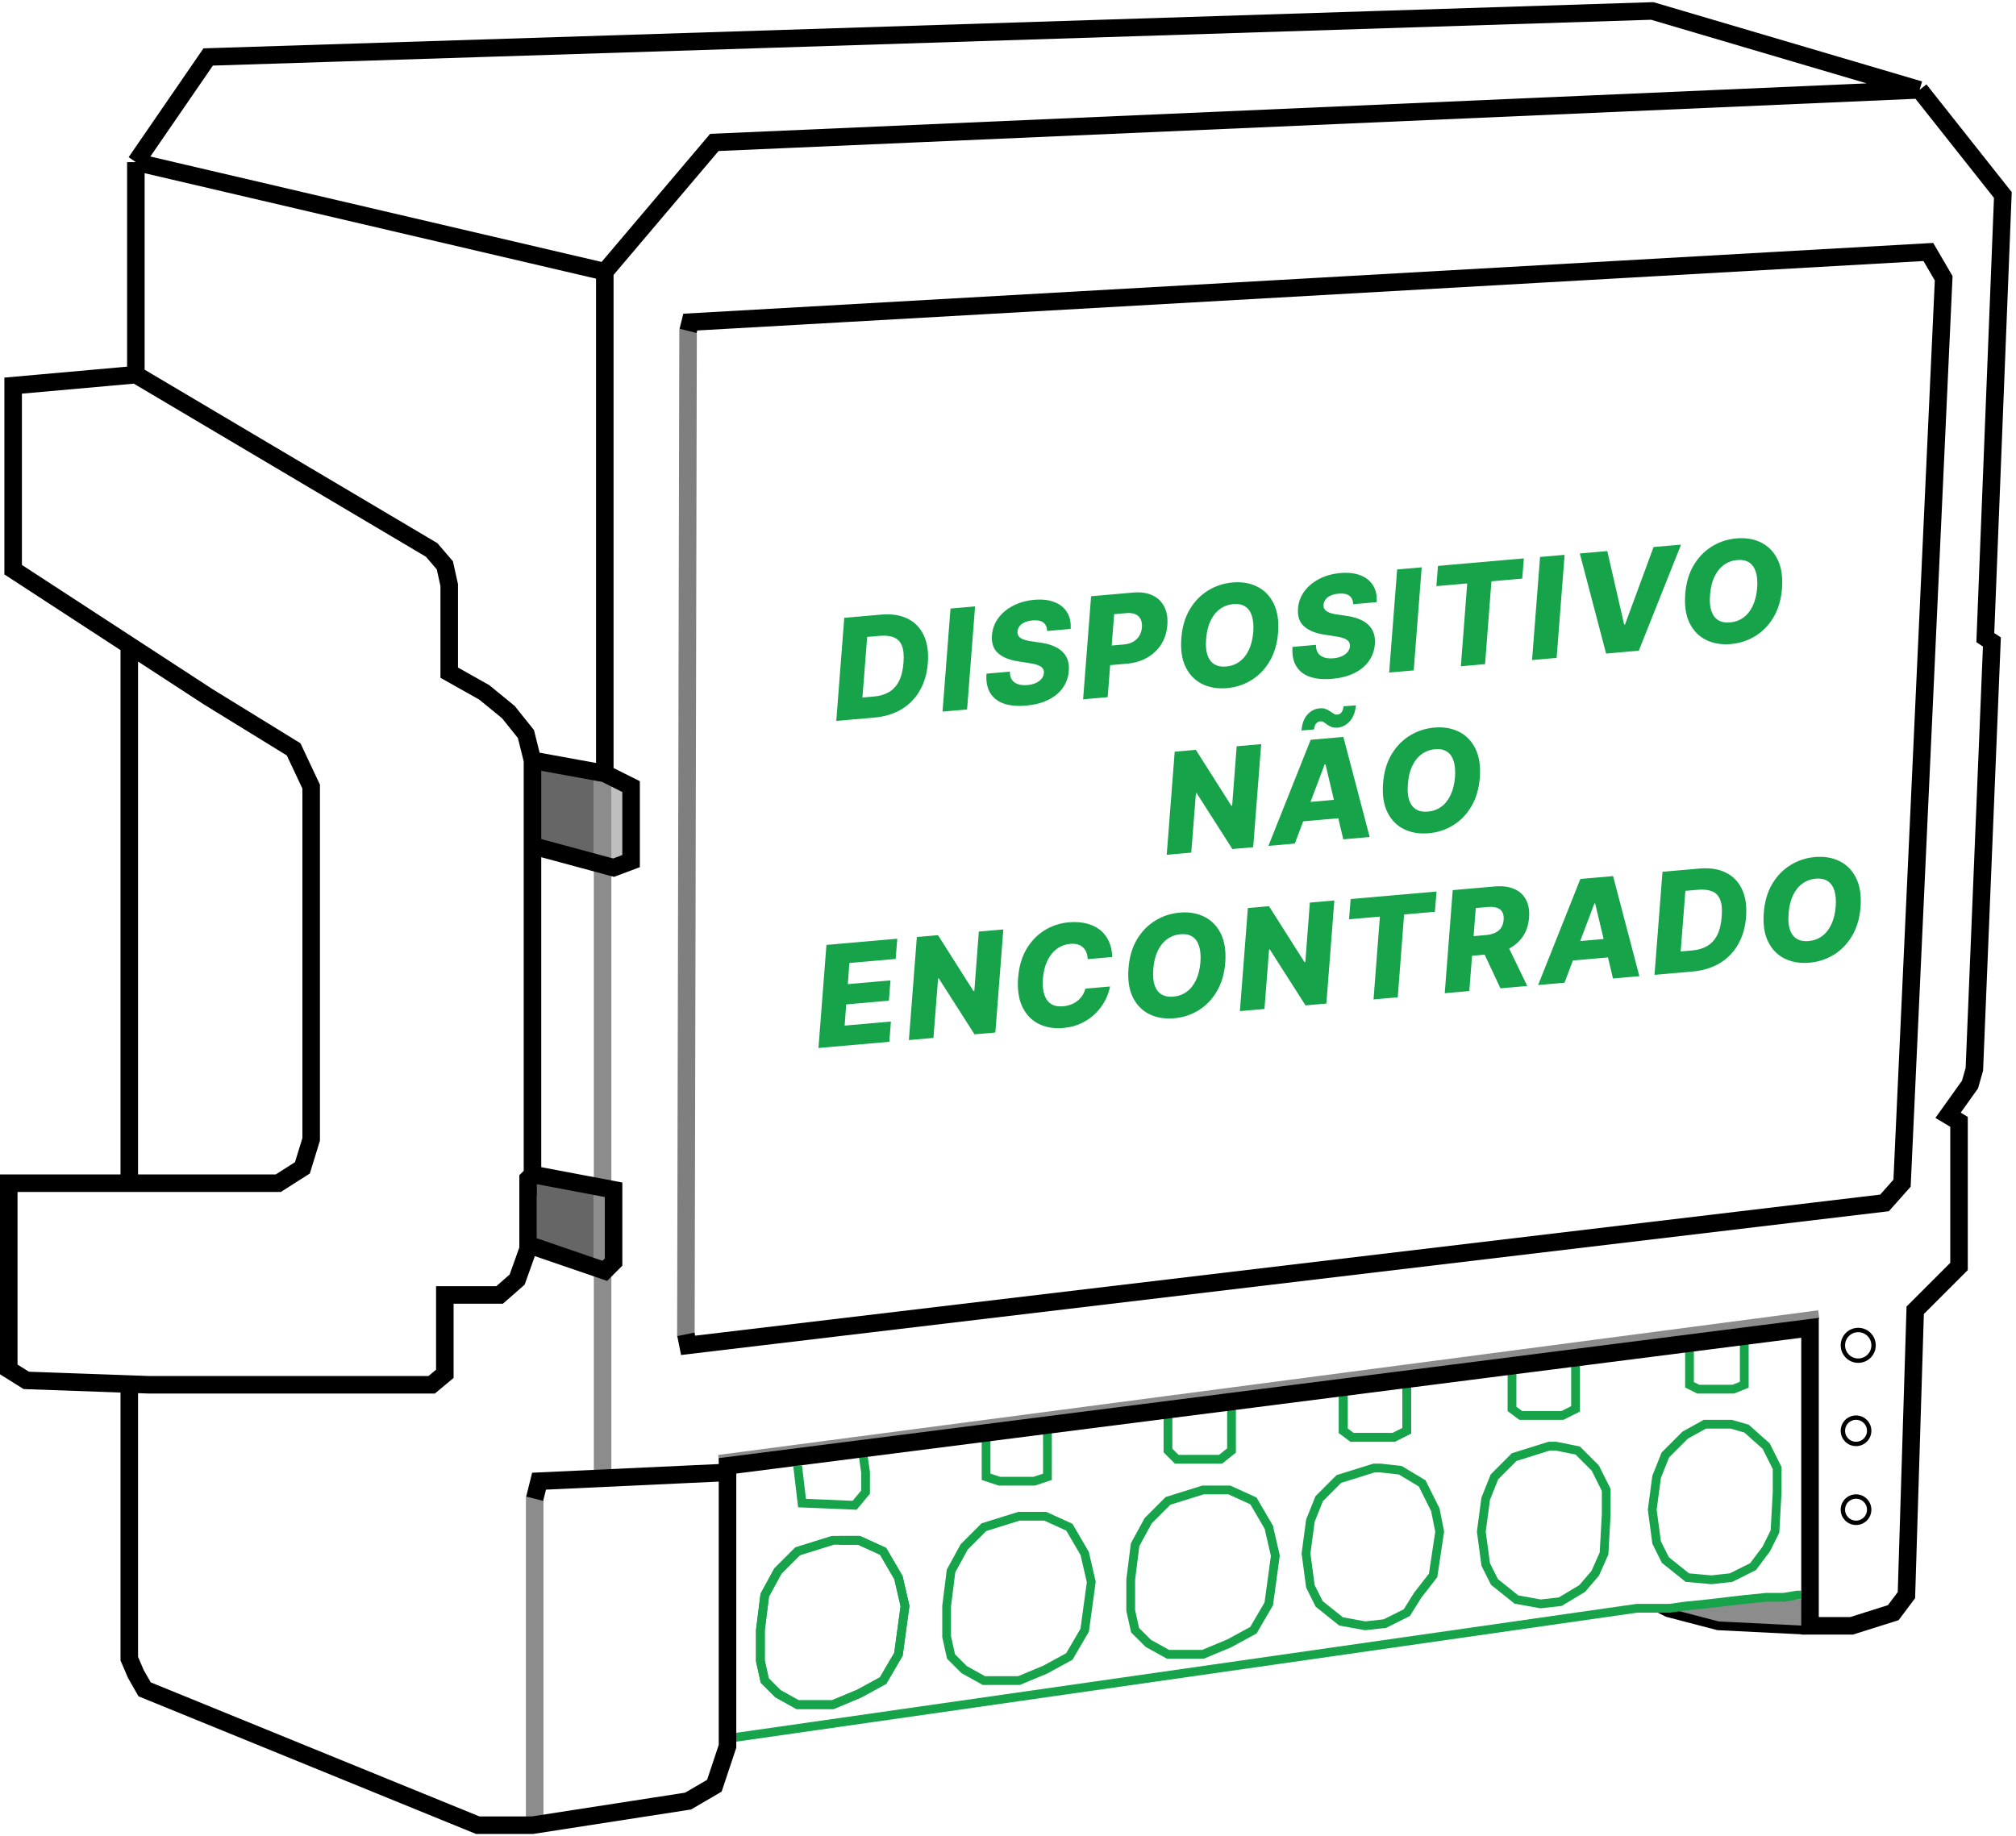 <svg width="460" height="419" viewBox="0 0 460 419" fill="none" xmlns="http://www.w3.org/2000/svg">
<path d="M383 368L396 367L402 366.5H406.5H408.5H410H410.5V366.5C410.776 366.5 411 366.724 411 367V368M411 368V368C411 369.36 409.861 370.443 408.503 370.375L401 370L392.5 369.5H390.5H388.5L411 368Z" stroke="black" stroke-opacity="0.45" stroke-width="3"/>
<path d="M157 75.5L157.5 73.5L440 57.5L443.5 63.5L434 270L430 274.5L157 307L156.5 304.5" stroke="black" stroke-width="4"/>
<path d="M412 372L392 371L380.5 368L378.5 367" stroke="black" stroke-width="2"/>
<path d="M182 334.5L183 343L195 343.5L197.5 340.5V336L197 332.5" stroke="#16A34A" stroke-width="2"/>
<path d="M225 328V337L228 338H236L239 337V326M266.5 322.5V331L268.5 333H278.5L281 331V320.5" stroke="#16A34A" stroke-width="2"/>
<path d="M306.5 317.5V326.5L308.5 328H318L321 326.5V315" stroke="#16A34A" stroke-width="2"/>
<path d="M306.5 317.5V326.5L308.5 328H318L321 326.5V315" stroke="#16A34A" stroke-width="2"/>
<path d="M345 312.5V321.5L347 323H356.5L359.5 321.5V310" stroke="#16A34A" stroke-width="2"/>
<path d="M385.5 307V316L387.5 317H395.5L398 316V305.5" stroke="#16A34A" stroke-width="2"/>
<path d="M167.5 396.5L373.5 367H376H381L384.5 366.5L389.5 366L398 365L403 364.5H407L410 364H411M412.5 304V303.5" stroke="#16A34A" stroke-width="2"/>
<path d="M31 37V85.5M31 37L138 62M31 37L47.5 13L377 2.5L438 20.5M31 85.5L98.5 125.5L101.5 129L102.5 133.5V153.5L110.5 158L116 162.5L120 167.5L121.5 173.5M31 85.5L3 88V130L29.5 147.27M121.5 173.5V193M121.5 173.5L138 176.5M121.5 268V212.5V193M121.5 268L120.5 269V284M121.5 268L140 271.5V288L138 290L120.5 284M138 62V173.5V176.5M138 62L163 32.5L438 20.5M138 176.5L144 179.5V196.5L140 198L121.5 193M120.5 284V285L118 292L114 295.5H109H101.5V313.5L98.5 316H94.5H34L29.5 315.839M29.5 315.839L6 315L2 312.5V270H29.5M29.5 315.839V378.5L31 382L33 385.5L109 416.5H121.5L157 411L163 407.5L166 398.5V336M166 336L123 338L122 342M166 336V334.5L413 303V371H422.5L432 368L435 364L437 299L446 290L447 289V256L444.5 254.5L449.5 247.5L450.5 244L454.5 146.5L453 145.5L457 44.5L438 20.5M29.5 147.27L47.5 159L67 171L71 179.5V260L69 266.5L63.5 270H29.5M29.5 147.27V270" stroke="black" stroke-width="4"/>
<path d="M190 351.5L182 354L177.5 358.5L174.5 364L173.5 372V379L174.5 383.5L177.5 386.5L182 389H190L196 386.5L201.5 383.5L205 377.5L206.5 366.5L205 360L201.5 354L196 351.5H191.5" stroke="#16A34A" stroke-width="2"/>
<path d="M182 354L190 351.5H191.5H196L201.5 354L205 360L206.5 366.5L205 377.5L201.5 383.5L196 386.5L190 389H182L177.5 386.5L174.5 383.5L173.5 379V372L174.5 364L177.5 358.5L182 354Z" stroke="#16A34A" stroke-width="2"/>
<path d="M224.5 348.5L232.5 346H234H238.5L244 348.5L247.5 354.5L249 361L247.5 372L244 378L238.5 381L232.5 383.5H224.5L220 381L217 378L216 373.5V366.5L217 358.5L220 353L224.5 348.5Z" stroke="#16A34A" stroke-width="2"/>
<path d="M266.5 342.5L274.5 340H276H280.5L286 342.5L289.5 348.5L291 355L289.5 366L286 372L280.5 375L274.5 377.5H266.5L262 375L259 372L258 367.5V360.5L259 352.5L262 347L266.5 342.5Z" stroke="#16A34A" stroke-width="2"/>
<path d="M305.5 337.5L313.5 335H315L319.5 335.5L324.5 338.5L327.5 344.5L328.5 349.5L327 359.5L323.5 364L321 368L316 370.5L311.5 371L306 370L301 366L299 362L298 354.5L299 347L301 342L305.5 337.5Z" stroke="#16A34A" stroke-width="2"/>
<path d="M345.5 332.5L353.5 330H355L360 331L364 335L366.5 340V345.5L366 354.5L364 359L361 362.5L356 365.5L351.5 366L346 365L341 361L339 357L338 349.5L339 342L341 337L345.5 332.5Z" stroke="#16A34A" stroke-width="2"/>
<path d="M380 332L384.5 327.5L389 325H392.5H395L398.5 326L403 330L405.5 335V340.5L405 349.5L403 353.5L400 357.5L395 360L390.5 360.5L385 360L380 356L378 352L377 344.5L378 337L380 332Z" stroke="#16A34A" stroke-width="2"/>
<g filter="url(#filter0_d_3_52)">
<path d="M199.511 159.748L190.817 160.509L192.638 136.988L201.072 136.25C203.426 136.044 205.43 136.352 207.084 137.173C208.744 137.986 209.977 139.254 210.782 140.978C211.594 142.695 211.903 144.797 211.71 147.285C211.525 149.689 210.914 151.788 209.877 153.583C208.848 155.376 207.452 156.802 205.689 157.862C203.925 158.913 201.866 159.542 199.511 159.748ZM196.784 155.173L199.444 154.94C200.742 154.827 201.869 154.492 202.824 153.937C203.786 153.374 204.55 152.543 205.116 151.444C205.681 150.337 206.028 148.919 206.158 147.189C206.287 145.535 206.163 144.25 205.786 143.332C205.416 142.406 204.798 141.776 203.933 141.441C203.074 141.098 201.98 140.984 200.652 141.1L197.867 141.344L196.784 155.173ZM222.484 134.377L220.663 157.898L215.06 158.388L216.88 134.867L222.484 134.377ZM238.924 139.988C238.91 139.13 238.626 138.489 238.072 138.066C237.525 137.643 236.705 137.479 235.611 137.574C234.886 137.638 234.275 137.786 233.779 138.02C233.281 138.246 232.9 138.538 232.635 138.895C232.369 139.246 232.217 139.639 232.179 140.076C232.141 140.422 232.186 140.722 232.315 140.977C232.444 141.232 232.649 141.449 232.931 141.63C233.221 141.81 233.572 141.958 233.985 142.074C234.406 142.189 234.874 142.281 235.39 142.35L237.331 142.637C238.455 142.789 239.438 143.038 240.282 143.382C241.133 143.719 241.837 144.155 242.393 144.692C242.949 145.221 243.354 145.851 243.608 146.582C243.862 147.313 243.95 148.149 243.873 149.091C243.76 150.576 243.292 151.883 242.471 153.012C241.657 154.141 240.542 155.048 239.127 155.735C237.72 156.421 236.05 156.848 234.118 157.017C232.186 157.186 230.519 157.039 229.117 156.576C227.722 156.105 226.671 155.303 225.964 154.171C225.256 153.039 224.963 151.559 225.085 149.731L230.439 149.263C230.422 150.017 230.57 150.631 230.886 151.106C231.208 151.579 231.672 151.919 232.275 152.125C232.879 152.331 233.592 152.398 234.414 152.326C235.169 152.26 235.821 152.1 236.369 151.847C236.925 151.593 237.356 151.27 237.664 150.878C237.98 150.485 238.155 150.052 238.189 149.577C238.227 149.14 238.123 148.773 237.876 148.475C237.637 148.177 237.251 147.933 236.717 147.744C236.191 147.554 235.508 147.401 234.669 147.284L232.299 146.921C230.341 146.621 228.823 146.001 227.745 145.061C226.674 144.121 226.205 142.758 226.338 140.975C226.453 139.512 226.939 138.2 227.795 137.037C228.659 135.874 229.797 134.931 231.209 134.206C232.628 133.474 234.221 133.03 235.987 132.876C237.783 132.719 239.319 132.892 240.595 133.397C241.878 133.893 242.839 134.668 243.479 135.722C244.126 136.768 244.396 138.034 244.29 139.518L238.924 139.988ZM247.138 155.581L248.959 132.06L258.536 131.222C260.272 131.071 261.746 131.28 262.96 131.851C264.173 132.421 265.074 133.289 265.663 134.455C266.252 135.62 266.484 137.01 266.359 138.626C266.243 140.256 265.788 141.706 264.994 142.977C264.208 144.247 263.142 145.272 261.795 146.052C260.449 146.831 258.882 147.299 257.093 147.455L251.195 147.971L251.545 143.492L256.413 143.066C257.265 142.992 257.988 142.78 258.581 142.432C259.182 142.083 259.648 141.627 259.979 141.066C260.31 140.505 260.505 139.86 260.563 139.133C260.613 138.406 260.514 137.791 260.264 137.288C260.014 136.778 259.613 136.402 259.059 136.162C258.514 135.92 257.822 135.836 256.984 135.91L254.222 136.151L252.742 155.091L247.138 155.581ZM291.627 140.373C291.423 142.908 290.777 145.09 289.69 146.919C288.61 148.74 287.225 150.169 285.537 151.207C283.855 152.243 282.003 152.85 279.981 153.027C277.845 153.214 275.955 152.9 274.309 152.086C272.664 151.272 271.407 149.987 270.538 148.23C269.677 146.472 269.348 144.277 269.551 141.643C269.74 139.109 270.374 136.925 271.453 135.089C272.54 133.252 273.931 131.811 275.626 130.765C277.329 129.711 279.199 129.095 281.237 128.917C283.357 128.732 285.237 129.05 286.875 129.872C288.522 130.694 289.775 131.988 290.637 133.753C291.499 135.517 291.829 137.724 291.627 140.373ZM285.966 140.207C286.072 138.73 285.965 137.504 285.644 136.528C285.33 135.551 284.819 134.839 284.111 134.392C283.402 133.937 282.515 133.756 281.451 133.849C280.274 133.952 279.235 134.336 278.335 135C277.442 135.656 276.727 136.563 276.189 137.72C275.651 138.87 275.325 140.233 275.212 141.809C275.084 143.303 275.184 144.53 275.512 145.49C275.846 146.45 276.375 147.149 277.098 147.587C277.82 148.019 278.706 148.188 279.755 148.096C280.925 147.994 281.953 147.619 282.839 146.971C283.725 146.323 284.434 145.428 284.965 144.287C285.504 143.145 285.838 141.785 285.966 140.207ZM308.756 133.878C308.742 133.02 308.458 132.38 307.904 131.957C307.357 131.533 306.537 131.369 305.443 131.465C304.718 131.528 304.108 131.677 303.611 131.91C303.113 132.136 302.732 132.428 302.467 132.786C302.201 133.136 302.049 133.53 302.011 133.967C301.973 134.312 302.018 134.612 302.147 134.867C302.276 135.122 302.481 135.34 302.763 135.521C303.053 135.701 303.404 135.849 303.817 135.964C304.238 136.08 304.706 136.172 305.222 136.241L307.163 136.527C308.287 136.68 309.27 136.928 310.114 137.273C310.965 137.609 311.669 138.046 312.225 138.583C312.781 139.112 313.186 139.742 313.44 140.472C313.694 141.203 313.782 142.04 313.705 142.982C313.592 144.467 313.124 145.774 312.303 146.903C311.489 148.031 310.374 148.939 308.959 149.625C307.552 150.311 305.882 150.738 303.95 150.908C302.018 151.077 300.351 150.93 298.949 150.467C297.554 149.996 296.503 149.194 295.796 148.062C295.088 146.93 294.795 145.45 294.917 143.622L300.271 143.153C300.254 143.908 300.402 144.522 300.718 144.996C301.04 145.47 301.504 145.81 302.107 146.015C302.711 146.221 303.424 146.288 304.246 146.216C305.001 146.15 305.653 145.99 306.201 145.737C306.757 145.483 307.188 145.16 307.496 144.768C307.812 144.376 307.987 143.942 308.021 143.468C308.059 143.031 307.955 142.663 307.708 142.366C307.469 142.067 307.083 141.823 306.549 141.634C306.023 141.445 305.34 141.291 304.501 141.175L302.131 140.812C300.173 140.511 298.655 139.891 297.577 138.952C296.506 138.011 296.037 136.649 296.17 134.865C296.285 133.403 296.771 132.09 297.627 130.928C298.491 129.765 299.629 128.821 301.041 128.097C302.46 127.364 304.053 126.921 305.819 126.766C307.615 126.609 309.151 126.783 310.427 127.287C311.71 127.783 312.671 128.559 313.311 129.613C313.958 130.659 314.228 131.924 314.122 133.409L308.756 133.878ZM324.395 125.461L322.574 148.982L316.97 149.472L318.791 125.951L324.395 125.461ZM327.739 129.754L328.11 125.136L347.706 123.421L347.334 128.039L340.304 128.654L338.855 147.557L333.331 148.04L334.78 129.138L327.739 129.754ZM357.003 122.608L355.182 146.129L349.578 146.619L351.399 123.098L357.003 122.608ZM366.741 121.756L370.592 138.529L370.785 138.513L377.303 120.832L383.574 120.283L373.931 144.488L366.471 145.141L360.469 122.304L366.741 121.756ZM406.604 130.314C406.4 132.849 405.754 135.031 404.667 136.86C403.587 138.681 402.202 140.11 400.514 141.147C398.832 142.184 396.981 142.791 394.958 142.968C392.822 143.155 390.932 142.841 389.286 142.027C387.641 141.213 386.384 139.927 385.515 138.171C384.654 136.413 384.325 134.218 384.528 131.584C384.717 129.05 385.351 126.865 386.43 125.029C387.517 123.193 388.908 121.752 390.603 120.706C392.306 119.652 394.176 119.036 396.214 118.858C398.334 118.672 400.214 118.991 401.853 119.813C403.499 120.635 404.752 121.928 405.614 123.693C406.476 125.458 406.806 127.665 406.604 130.314ZM400.943 130.148C401.049 128.671 400.942 127.444 400.621 126.469C400.307 125.492 399.797 124.78 399.088 124.333C398.379 123.878 397.493 123.697 396.428 123.79C395.251 123.893 394.212 124.276 393.312 124.941C392.419 125.597 391.704 126.503 391.166 127.661C390.628 128.811 390.302 130.174 390.189 131.75C390.062 133.244 390.161 134.471 390.489 135.431C390.824 136.391 391.352 137.09 392.075 137.528C392.797 137.959 393.683 138.129 394.732 138.037C395.902 137.935 396.93 137.56 397.816 136.912C398.702 136.264 399.411 135.369 399.942 134.228C400.481 133.086 400.815 131.726 400.943 130.148ZM287.768 165.806L285.947 189.327L281.193 189.743L273.037 176.974L272.879 176.987L271.819 190.563L266.216 191.054L268.036 167.533L272.859 167.111L280.956 179.863L281.148 179.846L282.176 166.296L287.768 165.806ZM295.442 188.497L289.42 189.023L299.062 164.818L306.523 164.166L312.524 187.002L306.502 187.529L302.438 170.409L302.256 170.425L295.442 188.497ZM295.368 179.309L307.956 178.208L307.604 182.527L295.016 183.629L295.368 179.309ZM299.837 162.458L296.972 162.697C297.086 161.136 297.536 159.925 298.32 159.066C299.104 158.206 300.02 157.73 301.069 157.639C301.628 157.59 302.1 157.64 302.486 157.789C302.871 157.93 303.209 158.106 303.501 158.316C303.793 158.526 304.068 158.711 304.326 158.871C304.582 159.023 304.858 159.087 305.152 159.061C305.582 159.023 305.912 158.835 306.141 158.495C306.376 158.148 306.516 157.706 306.561 157.17L309.383 156.957C309.244 158.505 308.78 159.713 307.989 160.581C307.205 161.448 306.293 161.935 305.253 162.041C304.679 162.091 304.204 162.041 303.826 161.892C303.447 161.743 303.12 161.566 302.844 161.362C302.574 161.15 302.315 160.963 302.065 160.803C301.815 160.642 301.532 160.576 301.215 160.603C300.837 160.636 300.522 160.816 300.269 161.142C300.024 161.468 299.88 161.906 299.837 162.458ZM337.655 173.488C337.451 176.023 336.805 178.205 335.718 180.034C334.638 181.854 333.253 183.284 331.565 184.321C329.884 185.358 328.032 185.965 326.009 186.142C323.873 186.329 321.983 186.015 320.337 185.201C318.692 184.386 317.435 183.101 316.566 181.344C315.705 179.587 315.376 177.391 315.579 174.757C315.768 172.224 316.402 170.039 317.481 168.203C318.568 166.367 319.959 164.925 321.654 163.88C323.357 162.826 325.227 162.21 327.265 162.031C329.385 161.846 331.265 162.164 332.904 162.987C334.55 163.809 335.803 165.102 336.665 166.867C337.527 168.632 337.857 170.839 337.655 173.488ZM331.994 173.321C332.101 171.844 331.993 170.618 331.672 169.642C331.359 168.666 330.848 167.954 330.139 167.506C329.43 167.051 328.544 166.87 327.48 166.963C326.302 167.066 325.263 167.45 324.363 168.114C323.47 168.77 322.755 169.677 322.217 170.834C321.679 171.984 321.354 173.347 321.24 174.924C321.113 176.418 321.212 177.645 321.54 178.605C321.875 179.564 322.403 180.263 323.126 180.702C323.848 181.133 324.734 181.303 325.783 181.211C326.953 181.109 327.981 180.733 328.867 180.085C329.753 179.438 330.462 178.543 330.994 177.401C331.532 176.259 331.866 174.899 331.994 173.321ZM186.751 235.147L188.572 211.626L204.737 210.212L204.366 214.83L193.804 215.754L193.45 220.576L203.186 219.724L202.815 224.354L193.079 225.205L192.727 230.039L203.289 229.115L202.917 233.733L186.751 235.147ZM228.935 208.095L227.114 231.616L222.359 232.032L214.204 219.262L214.046 219.276L212.986 232.852L207.383 233.342L209.203 209.821L214.026 209.399L222.122 222.151L222.315 222.134L223.342 208.584L228.935 208.095ZM253.779 214.385L248.187 214.875C248.165 214.283 248.063 213.764 247.879 213.316C247.695 212.861 247.433 212.48 247.095 212.175C246.756 211.863 246.348 211.64 245.873 211.507C245.397 211.373 244.854 211.333 244.243 211.387C243.073 211.489 242.038 211.873 241.138 212.537C240.238 213.201 239.515 214.109 238.969 215.259C238.423 216.409 238.089 217.762 237.967 219.316C237.862 220.816 237.974 222.05 238.302 223.017C238.637 223.984 239.163 224.687 239.878 225.126C240.593 225.558 241.467 225.729 242.501 225.638C243.172 225.58 243.788 225.446 244.348 225.237C244.914 225.02 245.418 224.737 245.859 224.386C246.3 224.036 246.671 223.627 246.972 223.16C247.28 222.684 247.505 222.166 247.646 221.606L253.284 221.113C253.094 222.156 252.722 223.212 252.169 224.279C251.623 225.338 250.903 226.318 250.008 227.217C249.113 228.117 248.05 228.868 246.817 229.47C245.585 230.072 244.187 230.442 242.625 230.578C240.489 230.765 238.606 230.447 236.975 229.624C235.351 228.8 234.117 227.509 233.271 225.75C232.432 223.983 232.11 221.783 232.306 219.15C232.501 216.601 233.134 214.412 234.207 212.584C235.286 210.756 236.667 209.323 238.348 208.287C240.036 207.249 241.881 206.643 243.881 206.468C245.33 206.341 246.649 206.423 247.838 206.715C249.034 206.998 250.068 207.478 250.941 208.154C251.813 208.823 252.493 209.68 252.98 210.725C253.474 211.769 253.74 212.989 253.779 214.385ZM279.569 215.711C279.365 218.246 278.719 220.428 277.632 222.257C276.552 224.078 275.167 225.507 273.479 226.544C271.797 227.581 269.946 228.188 267.923 228.365C265.787 228.552 263.897 228.238 262.251 227.424C260.606 226.61 259.349 225.324 258.48 223.567C257.619 221.81 257.29 219.614 257.493 216.981C257.682 214.447 258.316 212.262 259.395 210.426C260.482 208.59 261.873 207.149 263.568 206.103C265.271 205.049 267.141 204.433 269.179 204.255C271.299 204.069 273.179 204.388 274.818 205.21C276.464 206.032 277.717 207.325 278.579 209.09C279.441 210.855 279.771 213.062 279.569 215.711ZM273.908 215.545C274.014 214.067 273.907 212.841 273.586 211.865C273.273 210.889 272.762 210.177 272.053 209.729C271.344 209.274 270.458 209.093 269.393 209.187C268.216 209.29 267.177 209.673 266.277 210.337C265.384 210.994 264.669 211.9 264.131 213.058C263.593 214.207 263.267 215.57 263.154 217.147C263.027 218.641 263.126 219.868 263.454 220.828C263.789 221.787 264.317 222.486 265.04 222.925C265.762 223.356 266.648 223.526 267.697 223.434C268.867 223.332 269.895 222.957 270.781 222.309C271.667 221.661 272.376 220.766 272.907 219.625C273.446 218.482 273.78 217.122 273.908 215.545ZM304.464 201.487L302.643 225.008L297.888 225.424L289.733 212.654L289.575 212.668L288.515 226.244L282.912 226.734L284.732 203.213L289.555 202.791L297.651 215.543L297.844 215.526L298.871 201.976L304.464 201.487ZM307.813 205.78L308.185 201.161L327.781 199.447L327.409 204.065L320.379 204.68L318.93 223.583L313.406 224.066L314.855 205.164L307.813 205.78ZM329.653 222.645L331.474 199.124L341.051 198.286C342.786 198.134 344.263 198.321 345.48 198.845C346.696 199.363 347.601 200.181 348.193 201.3C348.784 202.412 349.017 203.772 348.892 205.38C348.775 207.002 348.321 208.414 347.529 209.617C346.743 210.811 345.679 211.764 344.334 212.474C342.997 213.185 341.445 213.617 339.679 213.771L333.623 214.301L333.984 209.821L338.999 209.382C339.836 209.309 340.551 209.136 341.143 208.864C341.735 208.584 342.192 208.202 342.515 207.717C342.844 207.224 343.038 206.614 343.096 205.887C343.146 205.16 343.042 204.572 342.782 204.123C342.529 203.666 342.124 203.344 341.568 203.157C341.019 202.962 340.329 202.901 339.499 202.973L336.737 203.215L335.257 222.155L329.653 222.645ZM343.533 210.754L348.479 220.998L342.366 221.533L337.545 211.277L343.533 210.754ZM356.98 220.254L350.958 220.781L360.601 196.576L368.061 195.923L374.063 218.76L368.04 219.286L363.976 202.166L363.795 202.182L356.98 220.254ZM356.906 211.066L369.495 209.965L369.143 214.285L356.554 215.386L356.906 211.066ZM386.209 217.697L377.515 218.457L379.336 194.937L387.769 194.199C390.124 193.993 392.128 194.3 393.782 195.121C395.442 195.934 396.675 197.203 397.48 198.927C398.292 200.643 398.601 202.746 398.408 205.234C398.223 207.638 397.612 209.737 396.575 211.531C395.546 213.325 394.149 214.751 392.387 215.81C390.623 216.862 388.564 217.491 386.209 217.697ZM383.482 213.122L386.142 212.889C387.44 212.775 388.567 212.441 389.522 211.886C390.484 211.323 391.248 210.492 391.814 209.393C392.378 208.286 392.726 206.868 392.856 205.138C392.985 203.484 392.861 202.198 392.484 201.281C392.114 200.355 391.496 199.724 390.63 199.39C389.772 199.046 388.678 198.933 387.35 199.049L384.565 199.293L383.482 213.122ZM424.525 203.029C424.321 205.564 423.676 207.746 422.588 209.575C421.508 211.396 420.124 212.825 418.435 213.862C416.754 214.899 414.902 215.506 412.879 215.683C410.744 215.87 408.853 215.556 407.208 214.742C405.562 213.928 404.305 212.642 403.437 210.885C402.576 209.128 402.247 206.932 402.45 204.299C402.639 201.765 403.273 199.58 404.352 197.744C405.438 195.908 406.829 194.467 408.525 193.421C410.227 192.367 412.097 191.751 414.135 191.573C416.256 191.387 418.135 191.706 419.774 192.528C421.42 193.35 422.674 194.643 423.535 196.408C424.397 198.173 424.727 200.38 424.525 203.029ZM418.864 202.862C418.971 201.385 418.863 200.159 418.542 199.183C418.229 198.207 417.718 197.495 417.009 197.047C416.3 196.592 415.414 196.411 414.35 196.504C413.172 196.607 412.134 196.991 411.234 197.655C410.34 198.312 409.625 199.218 409.088 200.376C408.549 201.525 408.224 202.888 408.111 204.465C407.983 205.959 408.083 207.186 408.41 208.146C408.745 209.105 409.274 209.804 409.996 210.243C410.719 210.674 411.604 210.844 412.653 210.752C413.823 210.65 414.851 210.275 415.737 209.627C416.624 208.979 417.332 208.084 417.864 206.942C418.403 205.8 418.736 204.44 418.864 202.862Z" fill="#16A34A"/>
</g>
<circle cx="424" cy="307" r="3.5" stroke="black"/>
<circle cx="423.5" cy="326.5" r="3" stroke="black"/>
<circle cx="423.5" cy="344.5" r="3" stroke="black"/>
<path d="M156.5 305L157 75" stroke="black" stroke-opacity="0.5" stroke-width="4"/>
<path d="M137.5 177.709V336.5" stroke="black" stroke-opacity="0.45" stroke-width="4"/>
<path d="M122 341.5V417" stroke="black" stroke-opacity="0.45" stroke-width="4"/>
<path d="M164 333L415 300" stroke="black" stroke-opacity="0.45" stroke-width="2"/>
<path d="M125 177V189.5L126 191.5L131 193.5M133 195V178.5L126 176.5L124 177L130 188L130.5 190.5V180L128.5 178.5L127.5 190" stroke="black" stroke-opacity="0.6" stroke-width="5"/>
<path d="M125 270.5V283L126 285L131 287M133 288.5V272L126 270L124 270.5L130 281.5L130.5 284V273.5L128.5 272L127.5 283.5" stroke="black" stroke-opacity="0.6" stroke-width="5"/>
<path d="M142 179V196.5" stroke="black" stroke-opacity="0.25" stroke-width="5"/>
<defs>
<filter id="filter0_d_3_52" x="174.246" y="116.983" width="255.935" height="126.481" filterUnits="userSpaceOnUse" color-interpolation-filters="sRGB">
<feFlood flood-opacity="0" result="BackgroundImageFix"/>
<feColorMatrix in="SourceAlpha" type="matrix" values="0 0 0 0 0 0 0 0 0 0 0 0 0 0 0 0 0 0 127 0" result="hardAlpha"/>
<feOffset dy="4"/>
<feGaussianBlur stdDeviation="2"/>
<feComposite in2="hardAlpha" operator="out"/>
<feColorMatrix type="matrix" values="0 0 0 0 0 0 0 0 0 0 0 0 0 0 0 0 0 0 0.25 0"/>
<feBlend mode="normal" in2="BackgroundImageFix" result="effect1_dropShadow_3_52"/>
<feBlend mode="normal" in="SourceGraphic" in2="effect1_dropShadow_3_52" result="shape"/>
</filter>
</defs>
</svg>
